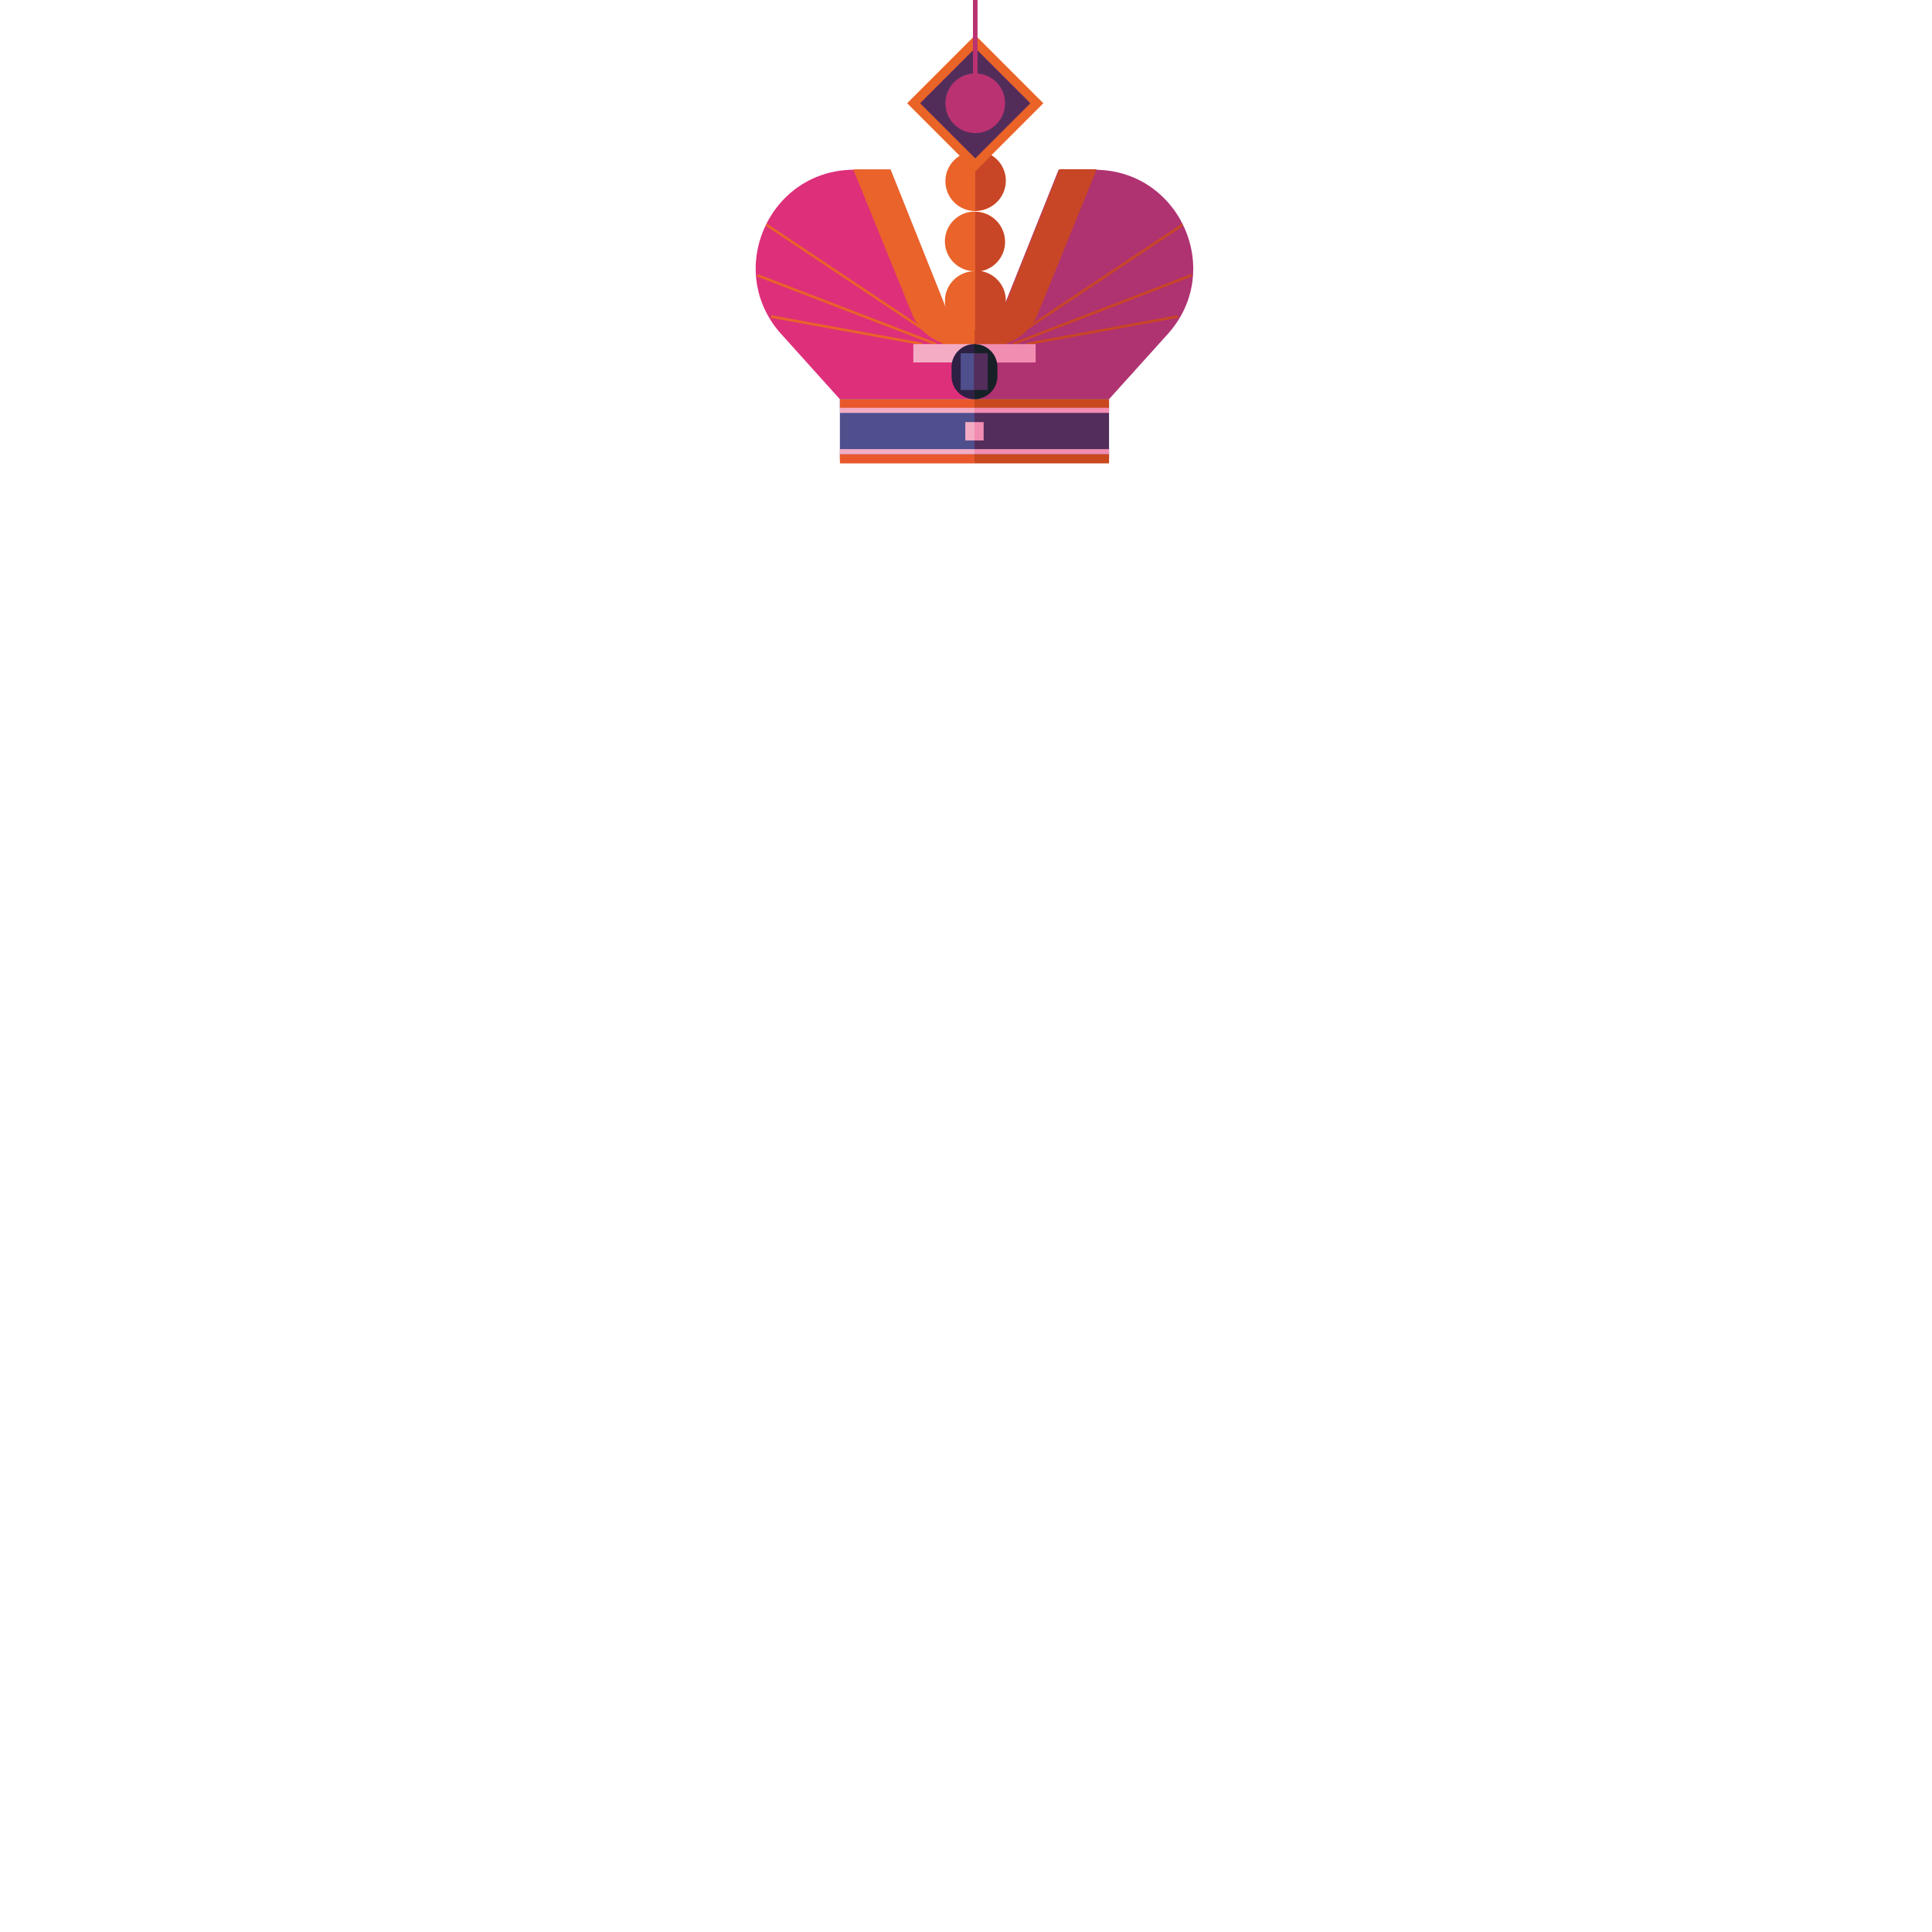 <svg xmlns="http://www.w3.org/2000/svg" viewBox="0 0 1000 1000">
  <g id="hat-4">
    <path
      d="M505.94,202.6,505.59,167a15.7,15.7,0,0,0,14.58-9.87l29.3-73.25h18.7c44.06,0,67.31,52.2,37.83,85L575.59,202.6H505.94"
      transform="translate(-1.55 4)" style="fill:#af3271" />
    <circle cx="504.52" cy="124.94" r="15.44" style="fill:#e9632a" />
    <circle cx="504.52" cy="155.81" r="15.44" style="fill:#e9632a" />
    <path
      d="M507.52,167h-1.24a15.7,15.7,0,0,1-14.58-9.87L462.4,83.86H443.7c-44.06,0-67.31,52.2-37.83,85l30.41,33.79h69.66"
      transform="translate(-1.55 4)" style="fill:#de2f7a" />
    <rect x="434.73" y="206.6" width="72.03" height="30.87" style="fill:#4f4f8e" />
    <rect x="505.94" y="202.6" width="69.66" height="30.87"
      transform="translate(1079.98 440.07) rotate(-180)" style="fill:#532d5c" />
    <circle cx="504.78" cy="93.8" r="15.44" style="fill:#eb6329" />
    <path d="M506.33,105.76a15.44,15.44,0,1,1,0,30.88" transform="translate(-1.55 4)"
      style="fill:#c84626" />
    <path d="M506.33,136.11a15.44,15.44,0,1,1,0,30.87" transform="translate(-1.55 4)"
      style="fill:#c84626" />
    <rect x="434.73" y="206.6" width="69.66" height="4.75" style="fill:#e8582c" />
    <rect x="434.73" y="235.1" width="69.66" height="4.75" style="fill:#e8582c" />
    <rect x="434.73" y="211.09" width="69.66" height="2.64" style="fill:#f4acc5" />
    <rect x="434.73" y="232.46" width="69.66" height="2.64" style="fill:#f4acc5" />
    <rect x="499.64" y="218.47" width="4.75" height="9.5" style="fill:#f4acc5" />
    <rect x="443.93" y="87.58" width="1.32" height="111.31"
      transform="translate(77.25 437.7) rotate(-56.31)" style="fill:#e9632a" />
    <rect x="439.18" y="106.68" width="1.32" height="99.23"
      transform="translate(134.52 514.71) rotate(-68.96)" style="fill:#e9632a" />
    <rect x="439.18" y="127.15" width="1.32" height="79.65"
      transform="translate(195.33 573.85) rotate(-79.7)" style="fill:#e9632a" />
    <rect x="505.94" y="202.6" width="69.66" height="4.75"
      transform="translate(1079.98 413.95) rotate(-180)" style="fill:#c9481d" />
    <rect x="505.94" y="231.1" width="69.66" height="4.75"
      transform="translate(1079.98 470.94) rotate(-180)" style="fill:#c9481d" />
    <rect x="505.94" y="207.09" width="69.66" height="2.64"
      transform="translate(1079.98 420.81) rotate(-180)" style="fill:#f28db2" />
    <rect x="505.94" y="228.46" width="69.66" height="2.64"
      transform="translate(1079.98 463.56) rotate(-180)" style="fill:#f28db2" />
    <rect x="505.94" y="214.47" width="4.75" height="9.5"
      transform="translate(1015.07 442.45) rotate(-180)" style="fill:#f28db2" />
    <rect x="511.63" y="142.57" width="111.31" height="1.32"
      transform="translate(14.28 342.73) rotate(-33.69)" style="fill:#c84626" />
    <rect x="522.42" y="155.63" width="99.23" height="1.32"
      transform="translate(-19.53 219.76) rotate(-21.04)" style="fill:#c84626" />
    <rect x="532.21" y="166.32" width="79.65" height="1.32"
      transform="translate(-22.19 109.04) rotate(-10.31)" style="fill:#c84626" />
    <path d="M506.33,74.1a15.44,15.44,0,1,1,0,30.87" transform="translate(-1.55 4)"
      style="fill:#c84626" />
    <rect x="481.4" y="24.5" width="49.87" height="49.87"
      transform="translate(181.71 -339.55) rotate(45)" style="fill:#ea6428" />
    <rect x="486.15" y="29.25" width="40.37" height="40.37"
      transform="translate(181.71 -339.55) rotate(45)" style="fill:#532d5a" />
    <circle cx="504.78" cy="53.43" r="15.44" style="fill:#ba3272" />
    <rect x="503.6" width="2.37" height="52.24" style="fill:#ba3272" />
    <path
      d="M473.73,158.8,443.17,83.68H462.5l29.3,73.24a15.7,15.7,0,0,0,14.58,9.87l-.08,8.29h-8.1A26.36,26.36,0,0,1,473.73,158.8Z"
      transform="translate(-1.55 4)" style="fill:#e9632a" />
    <path
      d="M538.65,158.72l30.57-75.11H549.89l-29.3,73.24A15.71,15.71,0,0,1,506,166.72l.08,8.29h8.1A26.34,26.34,0,0,0,538.65,158.72Z"
      transform="translate(-1.55 4)" style="fill:#c84626" />
    <rect x="472.73" y="178.1" width="30.87" height="9.5" style="fill:#f4acc5" />
    <path
      d="M504.39,178.1h0a0,0,0,0,1,0,0v28.5a0,0,0,0,1,0,0h0a11.87,11.87,0,0,1-11.87-11.87V190A11.87,11.87,0,0,1,504.39,178.1Z"
      style="fill:#2d2044" />
    <rect x="497.26" y="182.85" width="7.12" height="19" style="fill:#4f4f8e" />
    <rect x="506.73" y="174.1" width="30.87" height="9.5"
      transform="translate(1042.78 361.71) rotate(-180)" style="fill:#f28db2" />
    <path
      d="M517.81,174.1h0a0,0,0,0,1,0,0v28.5a0,0,0,0,1,0,0h0a11.87,11.87,0,0,1-11.87-11.87V186A11.87,11.87,0,0,1,517.81,174.1Z"
      transform="translate(1022.2 380.7) rotate(-180)" style="fill:#172027" />
    <rect x="505.67" y="178.85" width="7.12" height="19"
      transform="translate(1016.92 380.7) rotate(-180)" style="fill:#532d5c" />
  </g>
</svg>